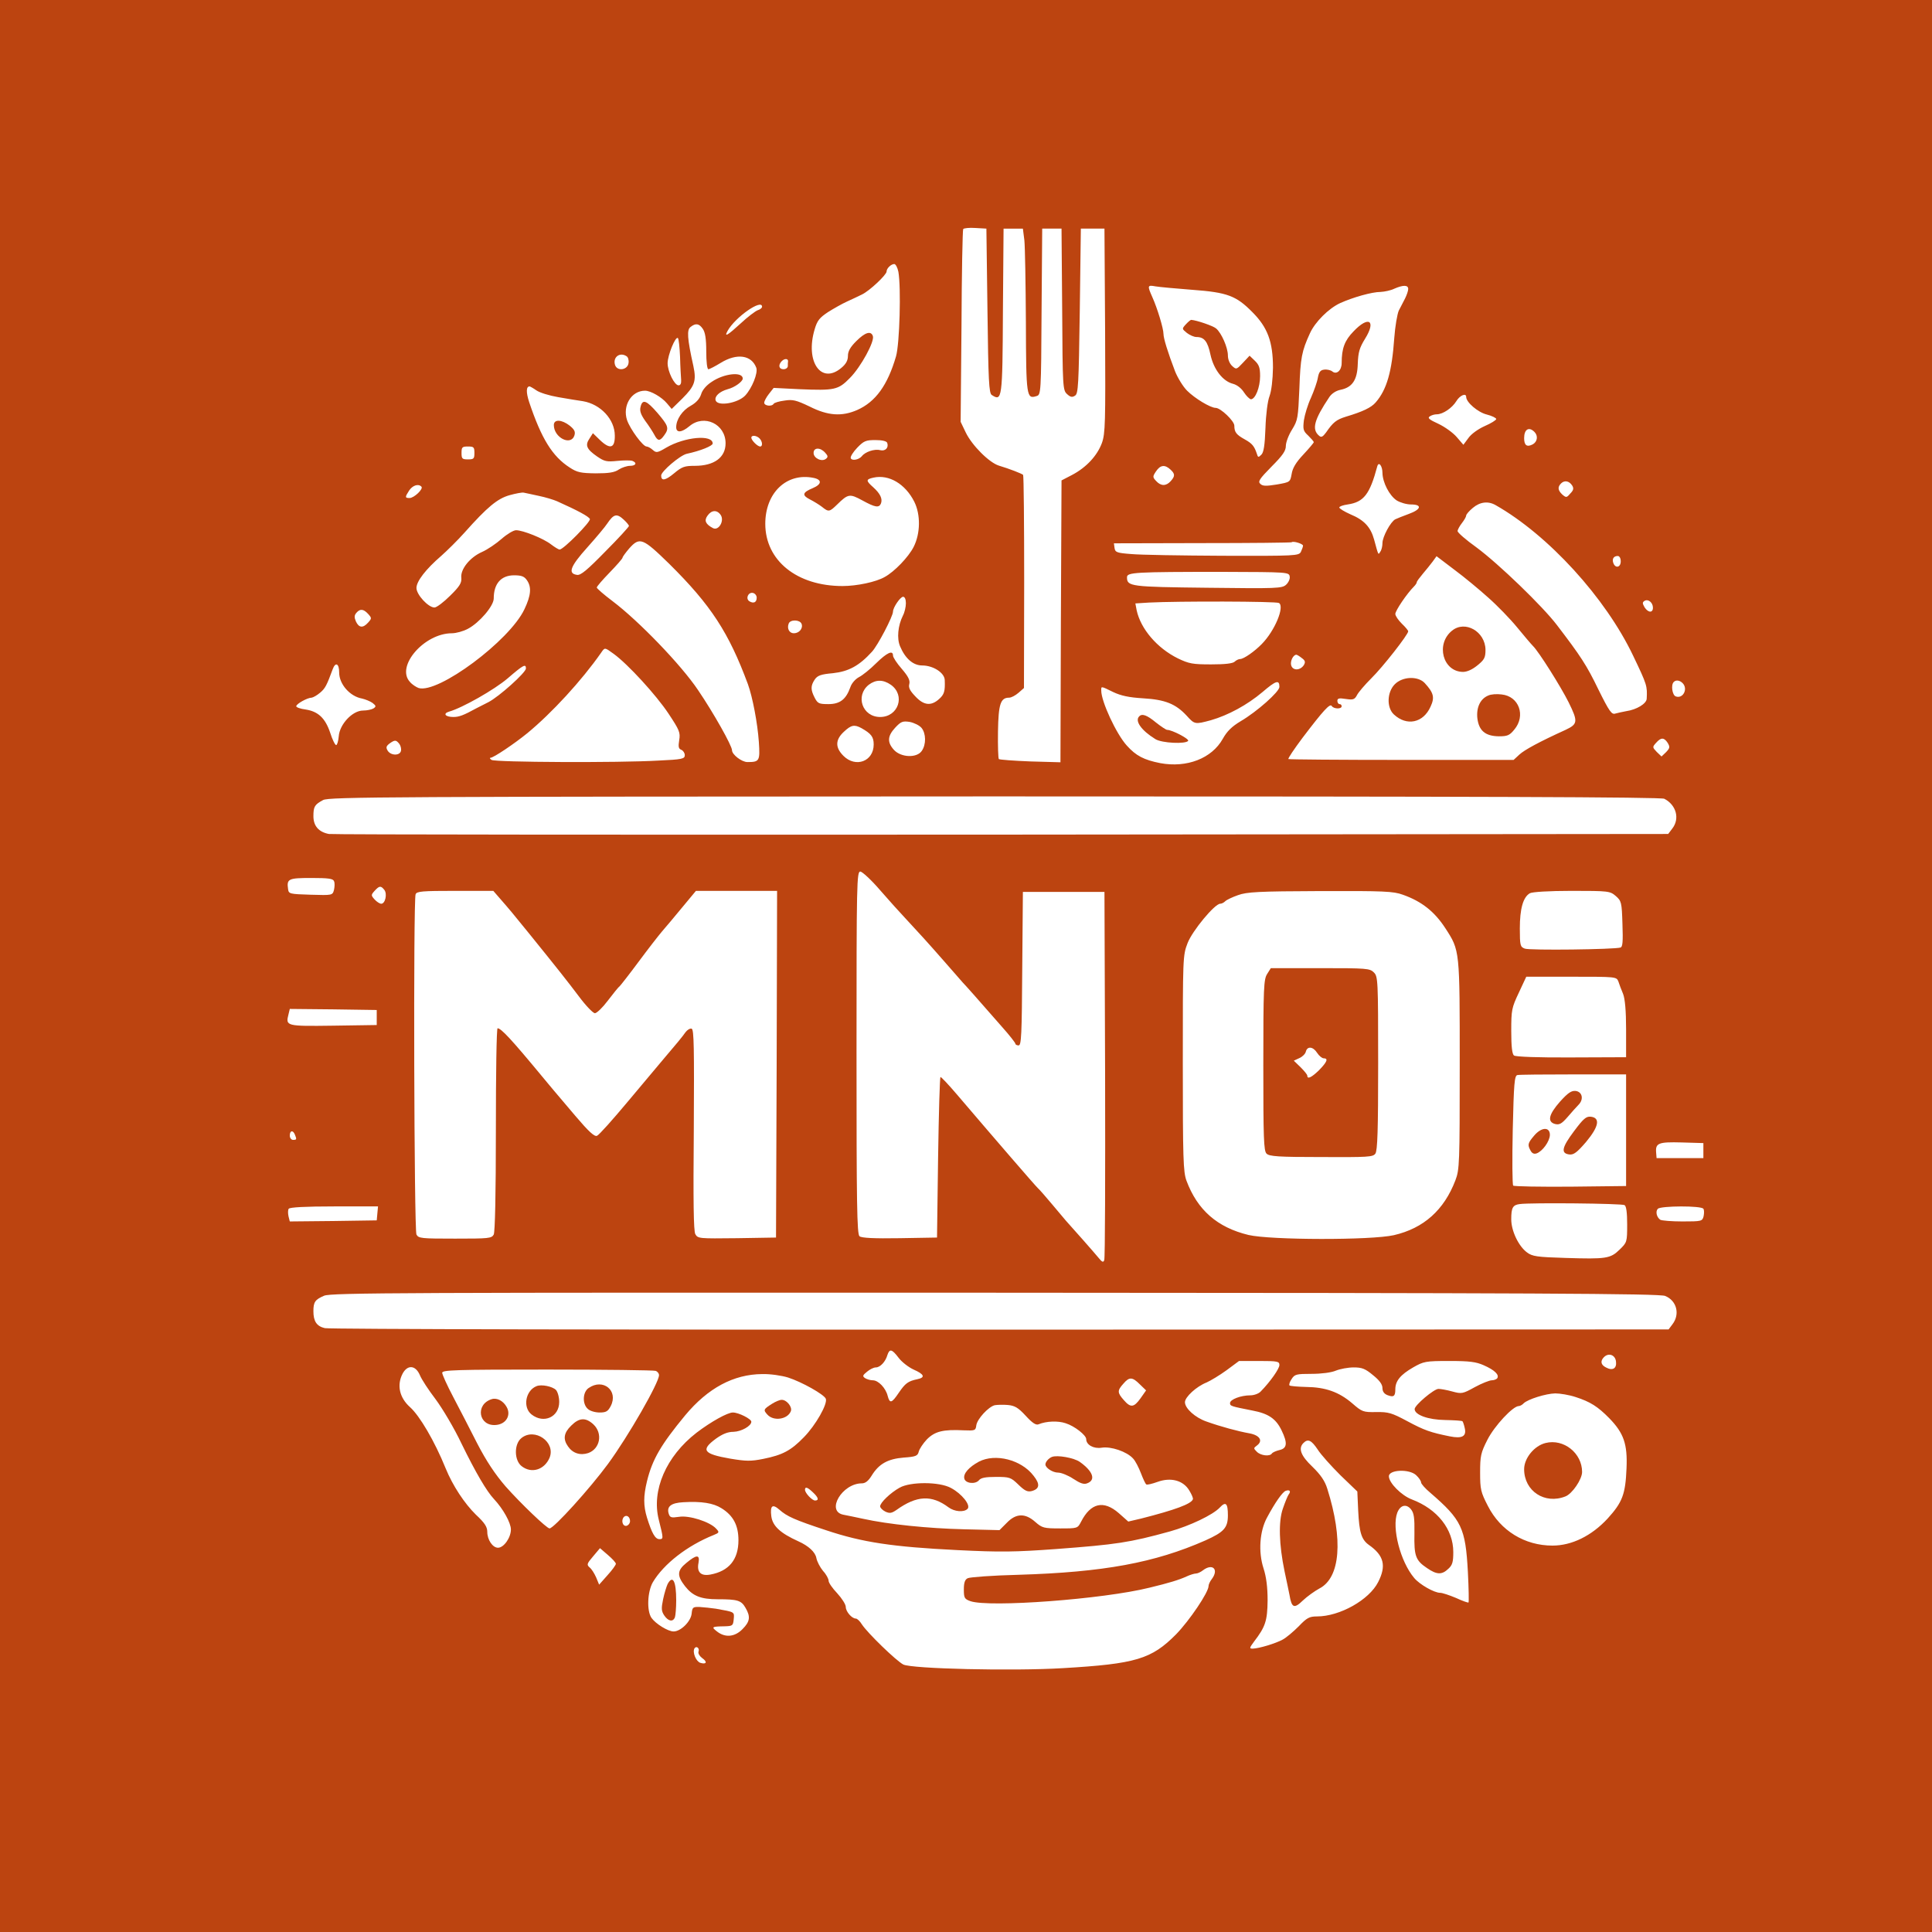 <?xml version="1.0" standalone="no"?>
<!DOCTYPE svg PUBLIC "-//W3C//DTD SVG 20010904//EN"
 "http://www.w3.org/TR/2001/REC-SVG-20010904/DTD/svg10.dtd">
<svg version="1.0" xmlns="http://www.w3.org/2000/svg"
 width="900pt" height="900pt" viewBox="0 0 900 900"
 preserveAspectRatio="xMidYMid meet">
<g transform="translate(0,900) scale(0.1,-0.1)"
fill="#bc4410" stroke="none">
<path d="M0 4500 l0 -4500 4500 0 4500 0 0 4500 0 4500 -4500 0 -4500 0 0
-4500z m4600 3052 c4 -326 7 -384 20 -392 48 -31 50 -21 52 391 l3 384 45 0
45 0 7 -55 c3 -30 6 -202 7 -381 1 -349 3 -359 50 -344 20 6 21 14 23 393 l3
387 45 0 45 0 3 -376 c2 -365 3 -377 23 -395 15 -14 24 -16 37 -7 15 9 17 48
22 394 l5 384 55 0 55 0 3 -475 c2 -432 1 -479 -15 -524 -22 -59 -72 -113
-138 -148 l-50 -26 -3 -656 -2 -657 -141 4 c-77 3 -143 8 -146 11 -3 3 -5 60
-4 128 2 129 12 158 52 158 10 0 29 10 44 23 l25 22 1 493 c0 272 -2 496 -5
500 -7 6 -63 28 -113 43 -45 14 -125 94 -154 154 l-24 50 4 445 c1 245 5 449
8 453 3 4 28 7 56 5 l52 -3 5 -383z m-415 182 c13 -73 6 -335 -11 -394 -39
-134 -95 -212 -181 -250 -71 -31 -136 -27 -221 16 -63 30 -79 34 -117 28 -25
-3 -48 -10 -51 -15 -8 -14 -44 -10 -44 5 0 7 10 26 22 41 l22 28 120 -6 c165
-7 181 -3 235 52 51 51 117 172 107 196 -9 25 -36 17 -77 -24 -28 -28 -39 -47
-39 -69 0 -21 -9 -38 -31 -56 -94 -79 -169 30 -124 180 12 41 23 54 62 80 27
17 66 39 88 49 22 10 54 25 70 33 36 17 115 92 115 107 0 15 21 35 36 35 6 0
15 -16 19 -36z m1369 -84 c164 -12 205 -28 280 -104 71 -71 96 -138 96 -259
-1 -57 -7 -107 -16 -132 -9 -23 -17 -86 -19 -149 -3 -80 -8 -113 -19 -124 -14
-14 -16 -13 -21 4 -12 36 -22 48 -56 67 -40 22 -49 34 -49 64 0 22 -64 83 -87
83 -24 0 -97 44 -133 80 -19 19 -44 60 -56 90 -34 89 -54 154 -54 174 0 26
-29 121 -52 172 -24 54 -23 57 15 50 17 -3 94 -10 171 -16z m1006 4 c0 -9 -7
-29 -15 -45 -8 -16 -21 -41 -29 -56 -7 -16 -17 -73 -21 -128 -11 -157 -35
-240 -86 -299 -21 -25 -62 -44 -139 -67 -45 -14 -60 -26 -93 -74 -15 -20 -22
-24 -32 -15 -36 30 -23 75 48 181 11 16 31 29 51 33 55 11 79 45 81 121 2 54
8 75 34 117 53 85 17 109 -54 34 -41 -42 -55 -79 -55 -147 0 -35 -24 -56 -44
-39 -8 6 -25 10 -38 8 -17 -2 -24 -11 -29 -38 -3 -19 -18 -61 -32 -93 -15 -32
-29 -79 -33 -105 -5 -42 -3 -50 20 -71 14 -14 26 -27 26 -31 0 -3 -22 -29 -49
-58 -34 -36 -50 -63 -54 -90 -7 -38 -7 -38 -69 -49 -50 -8 -66 -8 -77 3 -12
11 -4 23 52 80 53 53 67 74 67 97 0 16 13 51 29 76 27 44 28 54 34 191 5 143
11 174 49 257 24 53 87 116 141 141 60 27 148 52 188 52 19 1 48 7 64 15 41
18 65 18 65 -1z m-3010 -83 c0 -5 -9 -13 -20 -16 -11 -4 -47 -31 -79 -61 -61
-56 -79 -67 -62 -36 35 64 161 152 161 113z m-276 -103 c11 -16 16 -46 16
-105 0 -48 4 -83 10 -83 5 0 32 14 58 30 75 46 143 36 165 -23 9 -24 -20 -96
-52 -130 -34 -35 -126 -51 -137 -23 -7 19 17 42 56 53 32 8 69 35 70 49 1 34
-87 25 -145 -15 -25 -16 -44 -39 -49 -58 -7 -21 -23 -39 -48 -53 -40 -22 -68
-64 -68 -100 0 -27 25 -26 62 5 68 57 168 10 168 -80 0 -66 -53 -105 -143
-105 -48 0 -60 -4 -97 -35 -41 -34 -60 -37 -60 -10 0 19 88 94 119 101 65 14
121 37 121 48 0 43 -130 31 -216 -19 -42 -25 -47 -25 -63 -11 -10 9 -23 16
-29 16 -17 0 -76 80 -91 123 -22 67 20 137 84 137 26 0 78 -30 102 -59 l22
-26 50 49 c57 57 66 81 51 151 -29 130 -31 169 -13 182 24 19 40 16 57 -9z
m-106 -131 c1 -45 4 -93 5 -107 1 -16 -3 -25 -12 -25 -19 0 -51 64 -51 103 0
37 37 128 48 117 4 -4 8 -43 10 -88z m-250 4 c8 -4 12 -19 10 -32 -4 -33 -53
-40 -63 -9 -11 36 22 61 53 41z m753 -24 c-1 -4 -1 -14 -1 -22 0 -8 -9 -15
-20 -15 -22 0 -26 20 -8 38 13 13 30 12 29 -1z m-1173 -135 c15 -11 61 -25
102 -32 41 -7 93 -16 116 -19 82 -14 148 -85 148 -160 1 -59 -22 -66 -69 -21
l-33 32 -16 -25 c-21 -31 -14 -49 35 -83 35 -24 45 -26 95 -21 31 3 62 3 70 0
23 -9 16 -23 -11 -23 -14 0 -38 -8 -52 -17 -20 -14 -47 -18 -108 -18 -69 1
-86 4 -121 27 -81 52 -132 135 -189 305 -15 46 -14 73 2 73 2 0 17 -8 31 -18z
m4332 -31 c0 -25 55 -72 96 -82 24 -6 44 -16 44 -21 0 -5 -24 -20 -54 -33 -31
-14 -63 -37 -76 -56 l-23 -31 -31 36 c-17 20 -56 48 -86 62 -42 19 -51 27 -40
34 8 6 23 10 33 10 29 0 72 30 91 61 16 27 46 40 46 20z m318 -163 c18 -18 14
-46 -8 -58 -27 -14 -40 -5 -40 29 0 41 22 55 48 29z m-3610 -30 c14 -14 16
-38 3 -38 -12 0 -41 29 -41 41 0 13 24 11 38 -3z m595 -21 c8 -23 -9 -40 -33
-34 -26 7 -70 -8 -85 -28 -14 -17 -47 -23 -52 -9 -2 7 11 28 30 48 31 32 40
36 85 36 32 0 52 -5 55 -13z m-1923 -47 c0 -27 -3 -30 -30 -30 -27 0 -30 3
-30 30 0 27 3 30 30 30 27 0 30 -3 30 -30z m1634 1 c13 -14 14 -20 4 -28 -19
-16 -58 2 -58 27 0 26 31 27 54 1z m2596 -94 c1 -45 32 -105 66 -128 16 -10
46 -19 67 -19 53 0 48 -23 -10 -44 -27 -10 -55 -21 -63 -25 -22 -11 -60 -82
-60 -111 0 -14 -4 -32 -10 -40 -10 -16 -8 -20 -29 57 -16 58 -47 91 -110 117
-29 13 -52 27 -52 32 0 5 18 11 39 14 75 11 103 47 138 178 7 24 24 1 24 -31z
m-988 16 c22 -20 23 -31 1 -55 -21 -23 -45 -23 -67 1 -17 18 -17 21 -1 45 20
30 41 33 67 9z m-1663 -39 c41 -8 40 -30 -3 -48 -48 -20 -51 -33 -14 -52 18
-9 44 -25 57 -35 31 -25 35 -24 70 10 52 51 59 52 118 20 60 -33 78 -36 87
-14 8 22 -4 46 -36 75 -35 31 -35 37 1 45 72 16 148 -29 190 -112 30 -60 29
-148 -3 -211 -24 -47 -89 -115 -135 -140 -40 -23 -129 -42 -196 -42 -213 0
-360 119 -360 290 0 144 99 239 224 214z m3535 -36 c8 -13 6 -22 -9 -37 -17
-20 -19 -20 -37 -5 -21 20 -23 35 -6 52 16 16 38 12 52 -10z m-5361 -5 c11
-10 -34 -53 -55 -53 -22 0 -22 4 -2 35 16 24 43 33 57 18z m547 -43 c30 -6 69
-18 85 -25 98 -44 148 -71 153 -83 4 -13 -123 -142 -141 -142 -5 0 -23 11 -40
24 -36 28 -131 66 -163 66 -12 0 -42 -18 -67 -40 -25 -22 -66 -50 -91 -61 -57
-25 -102 -81 -97 -121 2 -23 -7 -39 -52 -83 -30 -30 -63 -55 -73 -55 -29 0
-84 60 -84 91 0 31 43 87 116 150 26 23 75 71 108 108 106 119 153 158 209
174 29 8 59 14 67 12 8 -2 40 -8 70 -15z m4457 -43 c245 -139 512 -431 641
-702 65 -136 66 -140 63 -200 -1 -23 -47 -51 -96 -58 -16 -3 -39 -8 -50 -11
-17 -6 -28 9 -79 112 -55 114 -83 156 -193 300 -67 88 -271 285 -375 362 -49
35 -88 69 -88 76 0 6 9 23 20 37 11 14 20 30 20 35 0 6 14 22 31 36 33 28 71
33 106 13z m-3609 -47 c17 -28 -11 -74 -37 -60 -34 18 -42 35 -25 58 19 27 45
28 62 2z m-451 -22 c13 -12 23 -25 23 -28 0 -4 -49 -58 -110 -119 -85 -87
-115 -112 -132 -109 -44 6 -32 39 48 128 42 47 83 96 92 110 31 46 45 50 79
18z m211 -205 c194 -192 277 -320 366 -560 22 -61 45 -182 51 -269 6 -89 3
-94 -53 -94 -27 0 -72 35 -72 55 0 21 -86 174 -158 280 -79 118 -277 323 -399
415 -40 30 -73 59 -73 63 0 5 27 36 60 70 33 34 60 65 60 69 0 4 14 23 31 43
49 55 63 49 187 -72z m2952 85 c0 -5 -5 -18 -10 -29 -10 -18 -24 -19 -363 -18
-194 1 -386 4 -427 8 -67 5 -75 8 -78 28 l-3 22 412 1 c227 0 414 2 416 4 7 7
53 -7 53 -16z m863 -242 c42 -37 102 -99 134 -138 32 -39 65 -78 74 -87 27
-26 130 -190 166 -262 45 -91 43 -102 -14 -129 -121 -55 -191 -93 -215 -115
l-27 -25 -522 0 c-287 0 -524 2 -527 4 -3 3 27 47 65 98 98 129 129 163 137
149 9 -14 46 -15 46 -1 0 6 -4 10 -10 10 -5 0 -10 7 -10 15 0 12 8 14 39 9 34
-5 41 -3 52 17 6 13 37 49 67 79 54 53 172 204 172 219 0 4 -13 20 -30 36 -16
16 -30 36 -30 45 0 15 53 94 87 128 7 7 13 16 13 20 0 4 13 21 28 39 15 17 35
43 46 57 l18 25 83 -63 c46 -34 117 -93 158 -130z m617 169 c0 -28 -24 -34
-34 -9 -8 20 1 34 20 34 8 0 14 -10 14 -25z m-1542 -71 c2 -11 -6 -28 -17 -38
-19 -17 -42 -18 -365 -14 -361 4 -376 6 -376 49 0 23 37 25 445 25 305 -1 310
-1 313 -22z m-3554 -16 c23 -32 20 -71 -11 -136 -69 -147 -403 -395 -493 -367
-11 4 -30 16 -40 28 -68 72 66 227 195 227 19 0 53 9 75 21 53 28 120 106 120
141 0 69 34 108 95 108 34 0 47 -5 59 -22z m1071 -82 c0 -22 -14 -29 -34 -17
-19 12 -6 43 16 39 10 -2 18 -12 18 -22z m695 -26 c0 -17 -6 -43 -14 -58 -23
-46 -29 -106 -13 -143 24 -57 61 -89 103 -89 51 0 104 -34 105 -68 2 -52 -2
-67 -27 -89 -37 -33 -71 -29 -110 13 -25 26 -33 41 -28 58 4 17 -5 35 -35 70
-23 26 -41 54 -41 62 0 27 -28 14 -79 -36 -27 -27 -63 -56 -79 -64 -17 -9 -35
-29 -41 -48 -20 -56 -48 -78 -102 -78 -44 0 -50 3 -64 30 -19 37 -19 55 0 84
13 19 28 25 85 30 73 8 122 34 182 100 27 29 98 165 98 187 0 19 34 69 47 69
8 0 13 -12 13 -30z m3480 -21 c0 -25 -22 -24 -39 2 -10 18 -11 23 0 30 17 10
39 -8 39 -32z m-1742 22 c27 -17 -19 -129 -80 -191 -33 -34 -84 -70 -101 -70
-7 0 -19 -6 -25 -12 -9 -9 -46 -13 -110 -13 -86 0 -103 3 -155 28 -97 48 -173
137 -192 224 l-6 32 63 4 c135 7 594 6 606 -2z m-4243 -51 c17 -19 17 -21 0
-40 -24 -27 -43 -25 -57 5 -8 19 -8 28 2 40 17 20 33 19 55 -5z m2019 -46 c8
-21 -11 -44 -36 -44 -21 0 -33 22 -24 45 7 20 52 19 60 -1z m-875 -140 c66
-48 198 -192 255 -278 51 -77 56 -88 50 -124 -5 -31 -3 -40 10 -45 9 -4 16
-15 16 -25 0 -17 -12 -20 -122 -25 -188 -11 -761 -8 -778 3 -8 5 -10 10 -5 10
14 0 112 66 172 115 113 93 253 245 343 374 18 26 16 26 59 -5z m3206 -20 c15
-11 17 -18 9 -32 -17 -26 -51 -27 -59 -2 -6 19 9 50 24 50 3 0 15 -7 26 -16z
m-4485 -67 c0 -54 50 -111 106 -121 17 -4 39 -13 50 -21 16 -13 17 -16 4 -25
-8 -5 -30 -10 -49 -10 -49 0 -109 -64 -113 -120 -2 -22 -7 -40 -12 -41 -5 0
-18 26 -28 58 -23 68 -56 99 -115 108 -24 3 -43 10 -43 15 0 11 52 40 72 40 7
1 25 11 39 23 24 20 31 34 59 110 13 35 30 26 30 -16z m870 19 c0 -19 -126
-132 -175 -157 -22 -11 -47 -24 -55 -28 -62 -34 -82 -41 -108 -41 -38 0 -50
16 -20 25 61 17 211 102 273 155 73 63 85 69 85 46z m1700 -76 c69 -49 35
-150 -50 -150 -83 0 -117 99 -53 150 33 25 67 25 103 0z m1810 -10 c0 -22
-104 -115 -181 -160 -40 -24 -63 -46 -83 -82 -51 -91 -167 -136 -291 -113 -76
15 -113 34 -156 82 -49 54 -119 205 -119 256 0 21 -3 22 56 -7 36 -17 73 -25
139 -29 103 -6 152 -26 203 -81 37 -41 39 -41 113 -21 80 23 169 71 240 131
63 54 79 59 79 24z m1878 18 c27 -27 2 -75 -32 -62 -16 6 -23 54 -9 67 10 11
28 8 41 -5z m-3545 -209 c21 -26 22 -77 1 -107 -23 -34 -96 -31 -129 4 -33 36
-31 65 5 104 27 29 35 32 68 27 20 -4 45 -16 55 -28z m-280 -1 c46 -26 57 -41
57 -76 0 -79 -84 -110 -141 -53 -39 39 -38 75 2 112 34 32 49 35 82 17z m3756
-69 c11 -19 10 -24 -8 -43 l-21 -20 -22 21 c-21 22 -21 23 -3 43 23 26 37 25
54 -1z m-5909 -4 c6 -8 10 -22 8 -32 -4 -24 -47 -24 -62 0 -9 15 -7 21 8 33
25 18 31 18 46 -1z m5893 -256 c56 -29 73 -93 37 -139 l-19 -25 -3103 -3
c-1707 -1 -3118 0 -3136 3 -47 9 -72 37 -72 83 0 45 6 54 45 75 27 15 304 16
3128 17 2263 0 3104 -3 3120 -11z m-3653 -426 c41 -47 93 -105 115 -128 67
-72 107 -116 185 -205 41 -47 79 -90 84 -96 11 -11 75 -83 185 -209 34 -38 61
-73 61 -77 0 -4 7 -8 15 -8 13 0 15 49 17 358 l3 357 190 0 190 0 3 -850 c1
-467 0 -857 -4 -865 -4 -12 -10 -10 -26 10 -17 21 -122 140 -153 174 -5 6 -34
40 -64 76 -30 36 -60 70 -66 75 -13 12 -202 231 -376 435 -40 47 -75 84 -78
83 -3 -2 -8 -171 -11 -375 l-5 -373 -174 -3 c-119 -2 -178 1 -187 9 -12 10
-14 150 -14 855 0 797 1 844 18 844 9 -1 51 -39 92 -87z m-2544 42 c4 -8 3
-26 0 -40 -7 -26 -7 -26 -109 -23 -98 3 -102 4 -105 26 -7 48 1 52 108 52 80
0 102 -3 106 -15z m234 -40 c15 -18 5 -65 -14 -65 -7 0 -21 9 -31 20 -17 19
-17 21 0 40 22 24 29 25 45 5z m541 -43 c41 -47 58 -67 134 -161 135 -167 177
-220 232 -293 32 -43 65 -77 74 -78 9 0 36 26 60 58 24 31 48 62 55 67 6 6 46
57 89 115 43 58 92 121 109 141 17 20 60 70 94 112 l64 77 189 0 189 0 -2
-807 -3 -808 -182 -3 c-177 -2 -182 -2 -194 19 -8 15 -10 150 -7 487 2 380 1
466 -10 470 -8 2 -20 -5 -29 -17 -13 -19 -41 -53 -116 -141 -12 -14 -80 -95
-151 -180 -71 -85 -136 -158 -145 -161 -12 -5 -39 20 -101 93 -47 55 -92 108
-100 118 -8 10 -33 39 -55 66 -144 174 -190 223 -207 224 -5 0 -8 -212 -8
-471 0 -305 -4 -477 -10 -490 -10 -18 -23 -19 -180 -19 -157 0 -170 1 -180 19
-11 21 -15 1556 -4 1585 5 14 31 16 184 16 l178 0 33 -38z m4204 20 c88 -31
148 -79 198 -156 68 -105 67 -99 67 -636 0 -461 -1 -488 -20 -538 -53 -139
-148 -224 -287 -256 -106 -24 -575 -23 -677 1 -145 35 -238 116 -289 253 -15
41 -17 101 -17 547 0 493 0 502 22 559 22 58 127 184 152 184 7 0 17 5 24 12
6 6 33 19 59 28 41 15 95 18 383 19 299 1 341 -1 385 -17z m992 -6 c26 -23 28
-29 31 -130 3 -83 1 -107 -9 -110 -27 -9 -424 -14 -446 -5 -21 8 -23 14 -23
94 0 91 15 146 47 164 11 6 88 11 195 11 172 0 178 -1 205 -24z m12 -398 c4
-13 14 -39 22 -58 9 -23 14 -80 14 -165 l0 -130 -255 -1 c-151 -1 -260 3 -267
9 -9 6 -13 42 -13 114 0 98 2 108 35 178 l35 75 210 0 c209 0 210 0 219 -22z
m-5784 -168 l0 -35 -203 -3 c-220 -3 -222 -2 -208 53 l6 25 203 -2 202 -3 0
-35z m5820 -525 l0 -260 -259 -3 c-143 -1 -263 1 -267 5 -4 5 -5 121 -2 260 5
217 8 253 22 255 8 2 126 3 261 3 l245 0 0 -260z m-6201 -21 c9 -22 8 -24 -9
-24 -8 0 -15 9 -15 20 0 24 15 27 24 4z m6561 -74 l0 -35 -109 0 -109 0 -2 25
c-4 45 10 51 119 48 l101 -3 0 -35z m-367 -254 c8 -5 12 -35 12 -90 0 -82 -1
-84 -35 -117 -43 -42 -62 -45 -252 -39 -133 4 -155 7 -180 26 -39 29 -73 100
-73 154 0 54 7 67 40 71 49 7 476 3 488 -5z m-5810 -38 l-3 -33 -202 -3 -203
-2 -6 24 c-3 14 -3 30 1 35 4 7 78 11 211 11 l205 0 -3 -32z m6177 21 c4 -5 4
-21 1 -35 -6 -23 -9 -24 -99 -24 -50 0 -97 4 -103 8 -17 12 -23 39 -11 51 14
14 203 15 212 0z m-178 -406 c54 -22 70 -85 34 -132 l-18 -24 -3114 -1 c-1713
-1 -3129 2 -3146 7 -38 9 -53 32 -53 79 0 43 8 54 50 72 31 14 386 15 3125 14
2526 -1 3096 -4 3122 -15z m-3571 -288 c14 -19 46 -44 70 -55 50 -22 56 -37
17 -45 -43 -9 -56 -19 -86 -63 -33 -49 -42 -52 -52 -14 -9 36 -43 72 -69 72
-12 0 -28 5 -36 10 -13 9 -12 13 9 30 13 11 31 20 41 20 20 0 45 26 54 58 10
30 21 28 52 -13z m3342 -18 c4 -32 -16 -44 -47 -27 -24 12 -27 30 -9 48 22 22
53 10 56 -21z m-1568 -16 c0 -17 -42 -77 -87 -123 -9 -10 -31 -18 -48 -18 -44
0 -95 -19 -95 -36 0 -14 4 -15 105 -35 74 -14 109 -38 135 -92 29 -60 26 -84
-10 -92 -16 -4 -32 -11 -35 -16 -10 -15 -52 -10 -70 8 -16 16 -16 17 0 29 30
22 14 48 -35 57 -51 9 -133 31 -200 55 -52 18 -100 61 -100 90 0 24 53 73 101
92 18 8 60 33 93 57 l58 43 94 0 c86 0 94 -2 94 -19z m952 -1 c50 -22 73 -44
63 -60 -3 -5 -15 -10 -26 -10 -10 0 -46 -14 -79 -32 -56 -31 -61 -32 -105 -20
-25 7 -54 12 -64 12 -21 0 -111 -76 -111 -94 0 -27 63 -50 142 -51 43 -1 79
-3 81 -6 2 -2 7 -16 10 -30 10 -40 -11 -52 -70 -40 -89 18 -118 28 -198 71
-71 38 -87 43 -144 42 -61 -1 -66 1 -112 41 -62 53 -125 75 -215 76 -39 1 -73
4 -77 7 -3 4 1 17 10 30 14 22 22 24 93 24 46 0 92 6 113 15 20 8 57 15 83 15
39 0 54 -6 90 -36 30 -24 44 -43 44 -60 0 -16 8 -27 23 -33 29 -11 37 -6 37
27 0 39 24 68 83 102 49 28 58 30 168 30 95 0 125 -4 161 -20z m-4956 -46 c8
-20 41 -70 73 -112 32 -43 87 -135 121 -207 66 -135 117 -222 151 -258 43 -46
79 -111 79 -142 0 -38 -33 -85 -60 -85 -25 0 -50 37 -50 74 0 23 -12 42 -53
80 -53 52 -108 135 -141 216 -51 126 -121 245 -166 285 -49 44 -62 102 -35
155 23 44 61 41 81 -6z m1098 20 c9 -3 16 -12 16 -20 0 -35 -142 -283 -238
-414 -83 -113 -252 -300 -272 -300 -13 0 -134 116 -205 196 -49 57 -89 117
-132 200 -33 66 -84 163 -112 217 -28 53 -51 104 -51 112 0 13 62 15 489 15
269 0 496 -3 505 -6z m617 -31 c65 -21 168 -79 176 -99 9 -24 -47 -123 -102
-179 -61 -63 -100 -83 -189 -101 -59 -12 -81 -11 -154 1 -126 22 -139 40 -67
93 31 22 55 32 82 32 36 1 83 27 83 47 0 13 -59 43 -86 43 -25 0 -102 -43
-169 -94 -142 -110 -211 -269 -176 -406 22 -87 22 -90 3 -90 -20 0 -35 27 -58
100 -17 56 -17 100 0 170 25 102 65 170 178 307 106 127 225 191 359 192 37 1
91 -7 120 -16z m1639 -32 l29 -28 -26 -37 c-31 -43 -46 -45 -78 -8 -30 34 -31
44 -2 76 28 33 42 32 77 -3z m2030 -59 c68 -22 103 -44 157 -99 67 -69 85
-120 80 -233 -5 -121 -19 -158 -88 -234 -75 -81 -167 -126 -257 -126 -129 0
-242 69 -301 185 -33 64 -36 77 -36 155 0 77 3 92 34 153 33 65 119 157 146
157 6 0 17 6 23 13 20 19 103 45 147 46 22 0 65 -7 95 -17z m-2562 -87 c31
-34 48 -45 60 -40 36 15 91 17 126 5 42 -13 96 -56 96 -74 0 -27 35 -46 72
-40 43 7 117 -18 146 -50 11 -11 27 -43 37 -69 10 -26 21 -50 25 -52 4 -3 28
3 53 12 61 22 119 7 147 -40 11 -18 19 -36 17 -41 -7 -22 -84 -50 -241 -90
l-60 -14 -44 39 c-71 62 -131 48 -176 -40 -16 -31 -17 -31 -97 -31 -76 0 -84
2 -116 30 -47 42 -90 41 -133 -4 l-34 -34 -165 4 c-168 4 -353 23 -471 49 -36
8 -77 16 -92 19 -81 17 -5 146 87 146 16 0 30 11 45 35 34 56 76 79 150 85 57
4 65 8 70 28 3 12 20 38 38 57 37 37 75 47 172 42 52 -2 55 -1 58 23 4 30 57
87 86 94 12 2 39 3 61 1 32 -3 48 -12 83 -50z m1360 -157 c15 -24 63 -77 106
-120 l79 -76 4 -89 c5 -102 15 -135 50 -160 70 -49 82 -97 43 -173 -42 -83
-179 -160 -285 -160 -35 0 -47 -6 -85 -46 -25 -25 -58 -53 -75 -62 -33 -18
-109 -41 -139 -42 -17 0 -16 3 6 33 53 69 62 97 63 192 0 61 -6 109 -19 149
-25 77 -18 173 16 236 38 71 72 119 87 125 19 7 26 -2 14 -17 -5 -7 -17 -37
-27 -66 -21 -60 -18 -167 8 -292 9 -41 19 -91 23 -110 10 -61 22 -65 62 -26
20 19 55 44 77 56 98 50 112 228 37 465 -11 36 -31 65 -69 102 -55 52 -67 86
-42 111 21 21 37 13 66 -30z m459 -120 c13 -12 23 -27 23 -34 0 -6 19 -28 43
-48 146 -126 164 -164 175 -369 4 -76 5 -140 3 -142 -2 -2 -28 7 -58 21 -31
13 -64 24 -74 24 -28 0 -96 39 -121 69 -65 77 -105 234 -79 304 14 36 42 43
64 16 14 -18 17 -39 16 -113 -2 -104 5 -125 59 -161 45 -31 69 -32 99 -3 19
17 23 32 23 78 0 106 -74 200 -193 245 -48 18 -107 77 -107 108 0 31 95 35
127 5z m-2810 -80 c26 -24 29 -38 10 -38 -14 0 -47 35 -47 50 0 16 12 12 37
-12z m-426 -74 c55 -34 79 -80 79 -149 0 -90 -44 -144 -131 -160 -44 -8 -64
11 -55 55 7 39 -9 39 -57 -1 -43 -35 -44 -59 -6 -108 36 -46 74 -61 152 -61
93 0 110 -5 130 -40 24 -41 21 -64 -14 -99 -36 -37 -81 -41 -119 -11 -27 21
-25 23 35 24 38 1 40 3 43 33 3 35 6 33 -83 49 -22 3 -56 7 -75 8 -32 1 -35
-1 -38 -31 -4 -37 -51 -83 -84 -83 -26 0 -83 35 -103 63 -23 33 -19 122 6 166
51 86 161 171 283 220 27 11 28 13 12 30 -29 32 -126 63 -173 55 -36 -5 -42
-4 -48 15 -10 33 11 50 68 53 85 5 140 -4 178 -28z m2359 -33 c0 -58 -18 -78
-105 -117 -236 -104 -474 -148 -870 -160 -121 -3 -228 -11 -237 -16 -13 -6
-18 -21 -18 -52 0 -40 3 -45 31 -55 88 -30 617 9 834 63 91 22 137 36 172 52
17 8 37 14 45 14 7 0 22 7 32 15 45 34 75 4 41 -41 -8 -10 -15 -25 -15 -32 0
-30 -89 -161 -151 -225 -115 -116 -187 -138 -529 -158 -234 -14 -702 -3 -742
17 -33 17 -167 147 -193 187 -9 15 -22 27 -28 27 -19 0 -47 33 -47 54 0 12
-18 40 -40 64 -22 23 -40 49 -40 58 0 9 -11 30 -26 46 -14 17 -28 44 -31 60
-5 28 -37 57 -84 78 -84 38 -120 71 -126 117 -6 49 5 59 38 30 35 -31 70 -47
219 -96 168 -56 308 -77 610 -92 200 -10 268 -9 460 5 280 21 342 30 530 82
93 26 200 77 232 111 28 30 38 21 38 -36z m-2785 -27 c0 -10 -8 -20 -17 -22
-18 -3 -26 27 -11 42 12 11 28 0 28 -20z m-66 -199 c0 -5 -17 -29 -39 -53
l-39 -44 -14 34 c-8 18 -21 39 -30 46 -15 13 -13 18 16 52 l32 38 36 -31 c21
-18 38 -36 38 -42z m385 -409 c-3 -8 5 -21 17 -30 26 -18 20 -31 -9 -22 -20 7
-37 49 -27 67 9 14 25 1 19 -15z"/>
<path d="M5524 7489 c-19 -21 -18 -21 5 -40 13 -10 33 -19 45 -19 36 0 52 -21
65 -83 15 -68 57 -123 105 -135 19 -5 39 -21 51 -40 11 -17 26 -31 32 -32 21
0 43 56 43 108 0 39 -5 53 -25 72 l-24 23 -31 -33 c-30 -32 -31 -32 -50 -15
-12 11 -20 31 -20 49 0 37 -30 105 -55 126 -14 12 -90 38 -116 40 -3 0 -14 -9
-25 -21z"/>
<path d="M2984 7105 c-5 -19 1 -36 22 -66 16 -21 35 -51 42 -64 16 -31 26 -31
46 -3 24 33 20 44 -31 104 -52 60 -70 66 -79 29z"/>
<path d="M2580 7020 c0 -59 80 -99 96 -48 5 17 0 27 -22 45 -37 29 -74 31 -74
3z"/>
<path d="M6764 6062 c-77 -62 -43 -191 51 -192 19 0 44 11 68 31 32 26 37 36
37 72 -1 85 -95 139 -156 89z"/>
<path d="M6497 5812 c-36 -37 -38 -108 -4 -140 60 -56 137 -40 171 36 20 43
15 64 -27 110 -32 34 -104 31 -140 -6z"/>
<path d="M6933 5760 c-37 -15 -56 -55 -51 -105 7 -59 37 -84 100 -85 40 0 50
4 72 31 55 65 22 156 -59 164 -22 3 -50 1 -62 -5z"/>
<path d="M5307 5663 c-22 -21 10 -66 75 -106 30 -19 142 -24 153 -8 5 9 -75
51 -98 51 -5 0 -29 16 -53 35 -41 34 -64 42 -77 28z"/>
<path d="M5903 4463 c-16 -25 -18 -61 -18 -425 0 -341 2 -399 15 -412 13 -13
55 -16 255 -16 217 -1 241 0 252 16 10 14 13 109 13 421 0 390 -1 404 -20 423
-19 19 -33 20 -250 20 l-230 0 -17 -27z m233 -368 c9 -14 23 -25 30 -25 23 0
16 -17 -21 -55 -35 -34 -55 -44 -55 -26 0 5 -14 22 -31 39 l-32 31 26 12 c14
6 28 20 30 30 7 27 34 24 53 -6z"/>
<path d="M7267 3868 c-53 -60 -60 -94 -23 -104 20 -5 31 1 58 32 18 21 41 47
51 57 26 26 18 61 -13 65 -20 2 -36 -9 -73 -50z"/>
<path d="M7332 3730 c-57 -76 -62 -103 -21 -108 20 -2 35 9 78 59 59 71 67
112 21 117 -21 2 -34 -9 -78 -68z"/>
<path d="M7146 3709 c-29 -34 -31 -42 -16 -69 7 -13 16 -17 28 -13 28 10 61
56 62 86 0 39 -40 37 -74 -4z"/>
<path d="M2500 2543 c-52 -20 -66 -99 -24 -132 57 -45 129 -12 129 58 0 23 -7
47 -15 56 -17 17 -68 27 -90 18z"/>
<path d="M2742 2534 c-28 -19 -30 -74 -4 -97 10 -10 35 -17 55 -17 30 0 39 5
52 30 37 72 -36 131 -103 84z"/>
<path d="M2290 2482 c-78 -25 -60 -128 21 -120 47 4 71 46 49 84 -16 29 -46
44 -70 36z"/>
<path d="M2661 2359 c-35 -34 -39 -63 -15 -97 22 -32 57 -43 94 -31 56 20 69
92 24 134 -36 33 -66 31 -103 -6z"/>
<path d="M2429 2301 c-35 -28 -34 -104 1 -131 46 -36 106 -17 130 39 30 73
-69 142 -131 92z"/>
<path d="M3597 2461 c-41 -26 -42 -29 -22 -51 29 -32 94 -22 109 16 8 20 -20
54 -43 53 -9 0 -28 -8 -44 -18z"/>
<path d="M7200 2278 c-53 -13 -100 -71 -100 -122 0 -102 96 -165 192 -127 32
12 78 80 78 114 0 88 -86 156 -170 135z"/>
<path d="M4900 2213 c-15 -6 -30 -23 -30 -35 0 -16 34 -38 59 -38 15 0 47 -13
71 -29 32 -21 49 -27 64 -21 42 15 28 56 -34 100 -27 19 -105 33 -130 23z"/>
<path d="M4560 2191 c-46 -25 -73 -55 -68 -78 4 -23 50 -29 68 -9 9 12 31 16
80 16 63 0 69 -2 104 -36 29 -28 42 -35 62 -30 37 10 40 32 9 71 -57 75 -178
106 -255 66z"/>
<path d="M4191 2070 c-43 -24 -91 -70 -91 -87 0 -7 11 -18 25 -25 20 -9 29 -7
51 8 95 68 164 71 243 12 27 -20 71 -24 88 -7 17 17 -28 72 -78 98 -54 29
-188 29 -238 1z"/>
<path d="M3110 1621 c-5 -11 -15 -42 -21 -71 -9 -43 -8 -55 5 -75 19 -28 41
-32 50 -9 3 9 6 44 6 79 0 90 -16 120 -40 76z"/>
</g>
</svg>
